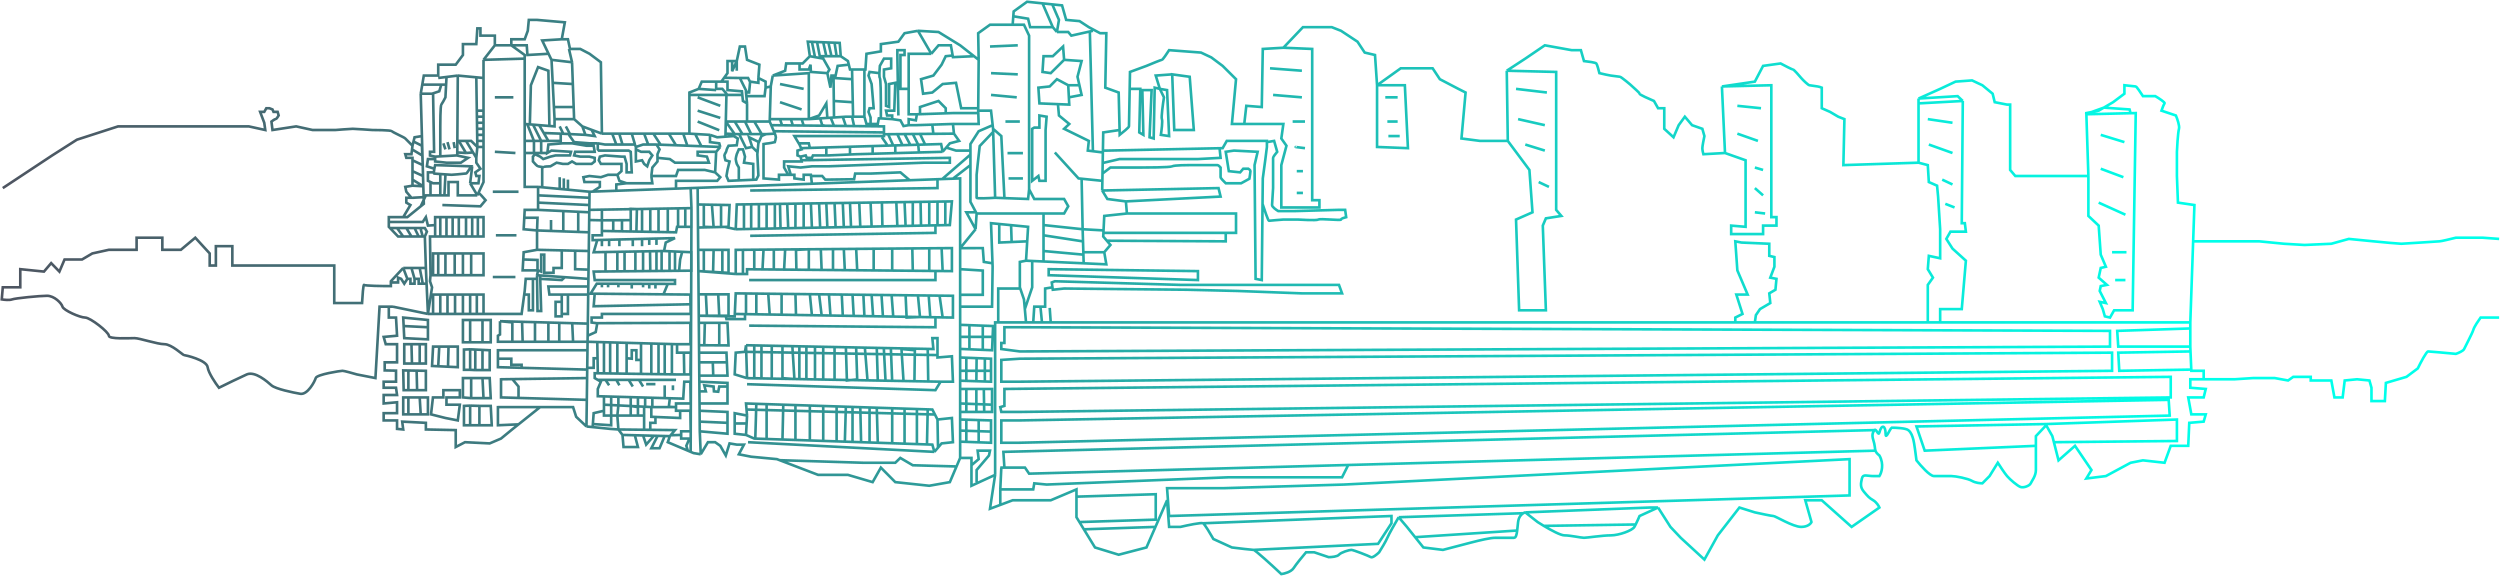 <svg width="2848" height="656" viewBox="0 0 2848 656" fill="none" xmlns="http://www.w3.org/2000/svg">
<path d="M459.353 305.256L445.281 320.419V321.797M459.353 305.256L464.044 317.662M459.353 305.256H468.735M485.153 305.256L483.98 269.416M485.153 305.256L485.955 323.175M485.153 305.256H478.117M483.98 269.416L486.326 263.903L483.98 259.767H472.253M483.98 269.416H481.57M479.289 106.761L480.643 155.006M479.289 106.761L481.049 96.423M479.289 106.761H492.189L500.398 104.004L502.744 96.423M563.725 51.624V40.596H547.307V32.326H543.789L542.616 50.245H527.371V62.651L519.162 73.679H499.226V86.085H482.808L481.049 96.423M563.725 51.624H582.488M563.725 51.624L550.825 68.165M582.488 51.624V44.731H597.734L601.252 35.083L602.424 22.677H611.806L643.469 25.433L639.951 44.731M582.488 51.624L597.734 62.651V66.787M582.488 51.624H600.079L600.837 62.651L624.706 61.273M639.951 44.731H646.988L649.333 55.759H661.06L671.615 61.273L684.514 70.922L685.687 152.249M639.951 44.731L617.67 46.11L628.224 68.165L651.678 70.922M685.687 152.249L673.96 147.897M685.687 152.249H697.414M785.368 152.249L808.822 153.628M785.368 152.249H778.332M785.368 152.249V108.14M795.922 101.247L785.368 105.383V108.14M795.922 101.247L799.44 92.977H815.858M795.922 101.247L815.858 102.626M821.722 92.977H815.858M821.722 92.977H828.758V102.626L845.176 104.004L845.616 108.14M821.722 92.977L824.899 88.62M839.313 69.543L842.831 53.002H848.694L851.04 68.165L865.112 73.679L863.94 88.841M839.313 69.543H834.036M839.313 69.543L834.036 81.186V69.543M839.313 69.543V80.571M863.94 88.841L872.149 92.977V99.869M863.94 88.841V94.355L854.558 92.977L854.522 93.356M872.149 99.869L878.012 98.49L878.081 98.129M872.149 99.869L870.976 109.518H851.04M880.358 86.085L894.43 80.571L895.603 72.3H910.848M880.358 86.085L878.081 98.129M880.358 86.085L921.403 83.328V135.708M922.575 64.03L914.366 72.3H910.848M922.575 64.03L920.23 47.488L924.921 47.666M922.575 64.03L928.439 65.09M957.757 64.03L956.584 48.867L950.721 48.645M957.757 64.03L965.966 69.543L966.971 73.679M957.757 64.03H953.066M1045.71 35.083L1030.47 37.839L1023.43 47.488L1003.49 50.245V58.516L987.075 61.273L985.902 79.192H984.729M1045.71 35.083L1069.16 36.461L1093.79 51.624L1109.62 64.03M1045.71 35.083L1060.96 61.273M1114.9 68.165L1114.34 37.839L1127.8 28.19H1153.6M1114.9 68.165L1109.62 64.03M1114.9 68.165L1114.39 123.302M1153.6 28.19H1166.5L1172.36 40.596V215.658M1153.6 28.19L1154.35 18.541M1417.46 141.222C1415.12 141.222 1409.02 141.222 1403.39 141.222L1408.08 90.22L1392.83 75.057L1379.93 65.408L1368.21 59.894L1331.85 57.137C1329.51 60.813 1324.58 68.165 1323.64 68.165C1322.71 68.165 1311.53 72.76 1306.05 75.057L1287.29 81.949C1287.19 87.314 1287.05 94.12 1286.92 101.247M1417.46 141.222L1419.81 120.545L1437.4 121.924L1438.57 55.759L1462.02 54.38M1417.46 141.222H1462.02L1459.68 157.763L1465.54 166.034L1459.68 188.089V236.334H1503.07V228.063H1494.86V55.759L1462.02 54.38M1462.02 54.38L1484.31 30.947H1517.14L1527.7 35.083L1546.46 47.488L1554.67 59.894L1566.4 62.651L1568.74 97.112M1568.74 97.112L1595.71 77.814H1632.07L1640.28 90.22L1661.39 101.247L1669.59 105.383L1664.9 157.763L1686.01 160.52H1717.68M1568.74 97.112H1600.4L1603.92 168.791L1568.74 167.412V97.112ZM1717.68 160.52L1716.5 80.571M1717.68 160.52L1742.3 193.603L1745.82 241.848L1727.06 250.118L1730.58 353.501H1761.07L1757.55 257.011L1761.07 248.74L1778.66 245.983L1772.79 239.091V81.949L1716.5 80.571M1716.5 80.571L1737.61 66.787L1759.89 51.624L1790.38 57.137H1800.94L1804.46 69.543C1808.76 70.003 1817.59 71.198 1818.53 72.3C1819.47 73.403 1821.27 80.111 1822.05 83.328C1825.96 84.247 1834.01 86.085 1834.95 86.085C1836.12 86.085 1844.33 87.463 1845.5 87.463C1846.67 87.463 1858.4 97.112 1859.57 98.49C1860.75 99.869 1867.78 105.383 1867.78 106.761C1867.78 107.864 1878.73 112.734 1884.2 115.032L1888.89 123.302H1895.93V146.736L1906.48 156.385L1912.35 142.6L1919.38 132.951L1927.59 142.6L1939.32 146.736L1941.66 155.006C1940.88 158.682 1939.32 166.585 1939.32 168.791C1939.32 170.996 1940.1 174.304 1940.49 175.683L1965.12 174.304M1965.12 174.304L1961.6 98.49M1965.12 174.304L1988.57 182.575V258.389L1972.15 257.011V266.66H2008.51V257.011H2023.75V247.362H2017.89V97.112L1961.6 98.49M1961.6 98.49L1999.13 92.977L2008.51 75.057L2028.45 72.3C2032.75 74.598 2041.58 79.192 2042.52 79.192C2043.69 79.192 2049.55 86.085 2051.9 88.841C2054.24 91.598 2060.11 97.112 2061.28 97.112C2062.45 97.112 2069.49 98.49 2070.66 98.49C2071.6 98.49 2074.18 99.409 2075.35 99.869V123.302L2084.74 127.438L2094.12 132.951L2101.15 135.708L2099.98 188.089L2185.59 185.332M2185.59 185.332L2196.14 188.089L2197.32 207.387L2206.7 211.522L2207.87 223.928L2210.22 261.146V294.228L2197.32 291.471L2196.14 306.634L2202.01 316.283L2196.14 324.554V367.285M2185.59 185.332V117.789M2185.59 112.275L2210.22 101.247L2227.81 92.977L2246.57 91.598L2258.3 97.112L2270.02 106.761L2272.37 116.41L2286.44 119.167H2289.96V193.603L2295.82 200.495H2379.09M2185.59 112.275L2230.15 109.518L2236.02 115.032M2185.59 112.275V117.789M2379.09 200.495L2376.74 128.816L2390.81 126.059L2396.68 122.613M2379.09 200.495V245.983L2390.81 257.011L2393.16 290.093L2399.02 303.877L2393.16 305.256L2390.81 316.283L2400.2 324.554L2393.16 325.932L2391.99 331.446L2399.02 345.23L2391.99 343.852L2395.5 352.123L2397.85 360.393L2403.71 361.772L2408.4 353.501H2429.51L2433.03 128.816L2427.17 128.957M2495.19 367.285L2498.43 274.93M2495.19 367.285V374.178M2495.19 367.285H2210.22M2495.19 394.854H2413.1L2411.92 376.934L2495.19 374.178M2495.19 394.854V374.178M2495.19 394.854L2495.42 400.368M2510.43 432.072V422.423H2496.36L2496.3 421.044M2510.43 432.072H2495.19V441.721L2512.78 443.099L2510.43 452.748H2492.84L2496.36 472.047H2512.78L2510.43 480.317L2494.01 481.696L2492.84 507.886H2472.9L2465.87 527.184L2441.24 524.427L2427.17 527.184L2399.02 542.347L2376.74 545.104L2382.6 535.455L2363.84 507.886L2345.08 524.427L2339.8 503.751M2510.43 432.072H2545.61L2566.72 430.693H2591.35L2606.59 433.45L2612.46 429.315H2632.39V433.45H2655.85L2659.37 452.748H2668.75L2671.09 433.45L2685.17 432.072L2699.24 433.45L2701.58 441.721V456.884H2716.83L2718 436.207L2741.46 429.315L2754.36 419.666C2757.48 413.233 2764.21 400.368 2766.08 400.368C2767.96 400.368 2787.97 402.206 2797.75 403.125C2800.48 402.206 2806.19 399.816 2807.13 397.611C2808.3 394.854 2816.51 379.691 2817.68 375.556C2818.62 372.248 2823.55 364.988 2825.89 361.772H2847M1888.89 578.186L1902.96 600.241L1914.69 612.647L1941.66 637.459L1956.91 609.89L1981.54 578.186L1999.13 583.7C2005.38 585.078 2018.36 587.835 2020.24 587.835C2022.58 587.835 2042.52 600.241 2051.9 600.241C2059.4 600.241 2062.84 596.565 2063.63 594.727L2056.59 569.915H2075.35L2109.36 600.241L2141.03 578.186C2140.24 576.348 2137.74 572.121 2133.99 569.915C2129.3 567.159 2128.13 565.78 2123.43 560.266C2118.74 554.753 2119.92 550.617 2121.09 545.104C2122.26 539.59 2126.95 542.347 2133.99 542.347C2139.62 542.347 2141.03 542.347 2141.03 542.347C2143.37 538.671 2146.65 528.838 2141.03 518.913C2138.21 516.708 2137.09 515.164 2136.52 513.4M1888.89 578.186L1867.78 587.835C1866.89 589.942 1865.03 594.144 1863.37 597.484M1888.89 578.186H1879.51L1737.61 583.7M1737.61 583.7L1751.68 594.727C1753.58 595.955 1756.03 597.482 1758.72 599.089M1737.61 583.7C1736.98 583.824 1736.15 584.124 1735.27 584.65M1593.37 589.214L1602.75 600.241L1612.13 611.958M1593.37 589.214C1589.85 595.187 1582.34 608.236 1580.47 612.647C1578.59 617.058 1573.43 625.512 1571.09 629.188C1568.74 631.486 1563.58 635.805 1561.7 634.702C1559.36 633.323 1541.77 626.431 1539.42 626.431C1537.08 626.431 1527.7 629.188 1525.35 631.945C1523.47 634.151 1516.75 634.702 1513.62 634.702L1497.21 629.188H1487.82C1484.31 633.323 1476.57 642.697 1473.75 647.108C1470.94 651.519 1463.2 653.541 1459.68 654C1449.91 644.81 1429.89 626.431 1428.02 626.431M1593.37 589.214L1735.27 584.65M1428.02 626.431C1426.14 626.431 1410.82 624.593 1403.39 623.674L1382.28 614.025C1379.15 608.512 1372.43 597.208 1370.55 596.106M1428.02 626.431L1569.91 619.539L1585.16 596.106V587.835L1370.55 596.106M1370.55 596.106C1368.68 595.003 1352.57 598.403 1344.75 600.241H1331.85L1329.51 569.915L1316.28 600.241M1133.66 540.968L1127.8 579.564L1139.53 575.179M1133.66 540.968L1106.69 553.374V530.027M1133.66 540.968V367.285H1137.18M1093.79 521.67H1106.69V530.027M1093.79 521.67L1089.66 531.39M1093.79 521.67V503.121M704.451 489.256L695.069 488.588L675.133 486.55M704.451 489.256L709.141 495.48M704.451 489.256L733.768 489.579M704.451 489.256L703.278 473.425M615.324 463.776H652.851L656.369 474.803L668.096 485.831M615.324 463.776L590.697 483.419M615.324 463.776H567.243M582.488 489.966L583.379 489.256M447.626 349.366H442.935V361.772H451.144L452.317 382.448L437.072 383.827L439.417 392.097H452.317V412.774H438.244V421.982L451.144 422.242V434.829H437.072V441.721H451.144L452.317 449.992H437.072V459.641L452.317 458.262V470.668H437.072V478.939H452.317V488.588L459.353 489.256L458.181 480.317L485.153 481.696V489.256L519.162 489.966V509.264L529.716 503.751L557.861 505.129L570.761 499.615L583.379 489.256M447.626 349.366H432.381L427.69 430.693L406.581 426.558C401.89 425.18 392.04 422.423 390.163 422.423C387.818 422.423 360.845 426.558 359.673 430.693C358.5 434.829 350.291 449.992 342.082 448.613C333.873 447.235 313.937 443.099 309.246 438.964C304.555 434.829 290.482 422.423 281.101 426.558C273.595 429.866 256.865 438.045 249.437 441.721C245.528 436.667 237.476 424.904 236.538 418.288C235.365 410.017 210.738 404.503 209.565 404.503C208.392 404.503 195.493 392.097 187.284 392.097C179.075 392.097 159.138 385.205 153.275 385.205C147.411 385.205 123.957 386.584 123.957 382.448C123.957 378.313 102.848 361.772 96.985 361.772C91.121 361.772 72.358 353.501 71.185 349.366C70.012 345.23 61.803 336.96 53.594 336.96C45.385 336.96 17.24 339.717 13.722 341.095C10.907 342.198 4.735 341.555 2 341.095L3.167 327.311H23.104V306.634L50.076 309.391L58.285 299.742L67.667 309.391L73.53 295.607H93.466L105.194 288.715L123.957 284.579H155.62V270.795H184.938V284.579H206.047L222.465 270.795L238.883 288.715V302.499H245.919V280.444H264.683V302.499H302.21H380.781V345.23H412.445C412.836 337.879 413.852 323.451 414.79 324.554C415.728 325.657 435.508 325.932 445.281 325.932V321.797M447.626 349.366L487.498 357.636M671.615 218.414L612.979 212.901M671.615 218.414L671.524 225.307M671.615 218.414L675.133 218.288M668.096 485.831L668.495 455.505M668.096 485.831L675.133 486.55M612.979 212.901H597.734V174.304M612.979 212.901V222.55M499.226 88.841L521.507 86.085M521.507 86.085L550.825 88.841M521.507 86.085L521.01 160.52M550.825 88.841V68.165M550.825 88.841V126.059M550.825 68.165L597.734 66.787M543.789 222.55H521.507V207.387H510.953V222.55H506.262M543.789 222.55L545.068 219.793M543.789 222.55L535.58 208.765M479.289 235.042L464.044 247.362H459.353M479.289 235.042L482.808 232.199L482.594 224.581M479.289 235.042L485.153 222.55H490.43M487.498 357.636H493.362M487.498 357.636L492.189 327.311L489.844 320.419L490.43 313.526L489.844 269.416H496.88M487.498 357.636L485.955 323.175M611.806 317.662V313.526M611.806 317.662H607.115M611.806 317.662L612.33 354.289H616.497L615.437 317.662M612.979 308.013L611.806 313.526M612.979 308.013H612.33M612.979 308.013L616.497 309.391V290.093H620.015V310.77H630.57V305.256H639.951V285.238M611.806 284.579L596.561 287.336L596.092 295.607M611.806 284.579V262.524M611.806 284.579L639.951 285.238M611.806 262.524L596.561 261.146L597.255 248.091M611.806 262.524L612.33 248.091H597.255M611.806 262.524L627.733 263.095M612.979 239.091H597.734L597.255 248.091M612.979 239.091L641.691 240.448M612.979 239.091V230.82M663.406 143.979L654.024 135.708M663.406 143.979L672.787 147.461L673.96 147.897M663.406 143.979L666.924 153.628M654.024 135.708H631.742M654.024 135.708L653.525 121.924M631.742 135.708V143.979L625.879 143.504M631.742 135.708L631.039 121.924M597.734 141.222V66.787M597.734 141.222V160.52M597.734 141.222L600.665 141.46M550.825 357.636H594.215L597.178 335.581M550.825 357.636V335.581H543.202M550.825 357.636H543.202M493.362 357.636V335.581H501.571M493.362 357.636H501.571M493.362 452.748H505.089V444.478H523.853V452.748H508.607V461.019H523.853L521.507 478.939L507.435 476.182L491.017 472.047L493.362 451.37M583.379 489.256L590.697 483.419M567.243 462.397V463.776M590.697 483.419L567.243 484.452V463.776M570.761 430.693V432.072M668.495 455.505L668.822 430.693M668.495 455.505L590.697 453.311M570.761 432.072V452.748L590.697 453.311M570.761 432.072L668.822 430.693M668.822 430.693L668.949 421.044M668.949 421.044L594.215 419.019M668.949 421.044L668.975 419.019M669.239 398.989H567.243V408.638M669.239 398.989L669.366 389.34M669.239 398.989L668.975 419.019M669.366 389.34H652.851M669.366 389.34L669.457 382.448M669.366 389.34L680.41 389.643M569.588 365.907V381.07L567.243 382.448V389.34H583.661M569.588 365.907L583.661 367.285V389.34M569.588 365.907L594.746 366.6M669.638 368.664L670.073 335.581M669.638 368.664L651.863 368.174M669.638 368.664L669.457 382.448M671.306 241.848L641.691 240.448M671.306 241.848L671.343 239.091M671.306 241.848L671.191 250.657M671.006 264.644L670.726 285.958M671.006 264.644L658.715 264.204M671.006 264.644L671.191 250.657M670.726 285.958L639.951 285.238M670.726 285.958L670.447 307.173M611.806 313.526L615.324 313.776M669.638 317.662L651.863 316.364L643.469 315.77M545.068 219.793L550.825 207.387V167.412M545.068 219.793C545.921 219.793 550.825 225.307 553.17 228.063L547.307 235.042L503.916 233.577M495.707 178.44L520.334 177.061L520.899 177.182M495.707 178.44L489.844 177.182V172.926H494.535L493.362 106.761M495.707 178.44V181.197M501.571 199.116V208.765M501.571 222.55H506.262M501.571 222.55V208.765M501.571 222.55H490.43M507.435 199.116L506.262 222.55M508.607 88.841L508.204 96.423M501.571 178.44C501.571 167.412 501.571 145.082 501.571 143.979C501.571 142.6 501.571 120.545 502.744 119.167C503.682 118.064 506.262 113.194 507.435 110.896L508.204 96.423M520.899 177.182L533.234 179.818L525.025 185.332C519.944 185.332 509.546 185.332 508.607 185.332C507.669 185.332 499.617 184.413 495.707 183.953V181.197M520.899 177.182L520.923 173.644M542.616 88.841L543.172 126.059M543.789 167.412L536.752 160.52H530.889M543.789 167.412L543.686 160.52M543.789 167.412H550.825M543.789 167.412L542.616 179.818M521.01 160.52H522.68M521.01 160.52L520.923 173.644M537.925 189.467L535.58 208.765M535.58 208.765H545.068L546.134 200.495H542.616L541.443 196.359L547.307 192.224L542.616 185.332V179.818M561.379 218.414H590.697M564.898 268.038H588.352M561.379 315.594H587.179M651.678 70.922L648.16 55.759M651.678 70.922L652.577 95.734M628.224 66.787L629.631 94.355M629.631 94.355L652.577 95.734M629.631 94.355L631.039 121.924M652.577 95.734L653.525 121.924M631.039 121.924H653.525M603.597 141.697L604.77 97.112L612.979 76.436L624.706 80.571L625.879 143.504M603.597 141.697L604.77 141.792L614.152 142.553M603.597 141.697L600.665 141.46M625.879 143.504L614.152 142.553M614.152 142.553L619.429 151.536M597.734 174.304V160.52M597.734 174.304H608.288M3.167 214.279L59.458 177.061L87.603 159.142L134.511 143.979C154.057 143.979 193.851 143.979 196.665 143.979C199.48 143.979 255.692 143.979 283.446 143.979L302.21 148.114L301.037 139.844L296.346 127.438H301.037L303.382 123.302H306.9L310.419 124.681L311.591 127.438H316.282L317.455 131.573C316.673 132.951 314.875 135.708 313.937 135.708C312.999 135.708 310.419 137.546 309.246 138.465L310.419 148.114L337.391 143.979L356.154 148.114C364.363 148.114 381.016 148.114 381.954 148.114C383.127 148.114 398.372 146.736 401.89 146.736C405.408 146.736 422.999 148.114 424.172 148.114C425.345 148.114 445.281 148.114 446.453 149.493C447.626 150.871 460.526 156.385 461.699 157.763C462.637 158.866 467.562 163.736 469.908 166.034M469.908 166.034L471.08 161.209M469.908 166.034L469.405 170.169M480.643 155.006L472.253 156.385L471.08 161.209M480.643 155.006L481.57 188.089M2498.43 274.93L2499.88 233.577L2481.11 230.82C2480.72 221.631 2479.94 202.7 2479.94 200.495C2479.94 197.738 2479.94 175.683 2479.94 172.926C2479.94 170.169 2481.11 150.871 2482.29 146.736C2483.22 143.427 2480.33 135.249 2478.77 131.573L2462.35 126.059C2463.13 123.762 2464.93 118.891 2465.87 117.789C2466.81 116.686 2459.22 111.815 2455.31 109.518H2441.24C2438.9 105.842 2433.97 98.49 2433.03 98.49C2432.09 98.49 2424.04 97.572 2420.13 97.112V106.761L2407.23 116.41L2396.68 122.613M2498.43 274.93H2540.92H2573.76L2601.9 277.687L2625.36 279.066L2655.85 277.687L2675.78 272.173L2703.93 274.93C2713.31 275.849 2732.78 277.687 2735.59 277.687C2739.11 277.687 2776.64 274.93 2778.98 274.93C2780.86 274.93 2792.27 272.173 2797.75 270.795H2828.24L2847 272.173M563.725 172.926L587.179 174.304M563.725 110.896H584.834M501.571 247.362H495.707V257.011M501.571 247.362V269.416M501.571 247.362H508.607M501.571 269.416H515.644M501.571 269.416H496.88M508.607 247.362V268.038M508.607 247.362H515.644M515.644 247.362V269.416M515.644 247.362H522.68M515.644 269.416H522.68M522.68 269.416V247.362M522.68 269.416H530.889M522.68 247.362H530.889M530.889 247.362V269.416M530.889 247.362H537.925M530.889 269.416H537.925M537.925 269.416V247.362M537.925 269.416H544.375M537.925 247.362H544.375M544.375 247.362H550.825V269.416H544.375M544.375 247.362V269.416M499.226 288.715H493.362V313.526H499.226M499.226 288.715V313.526M499.226 288.715H507.435M499.226 313.526H507.435M507.435 313.526V288.715M507.435 313.526H517.989M507.435 288.715H517.989M517.989 288.715V313.526M517.989 288.715H527.371M517.989 313.526H527.371M527.371 313.526V288.715M527.371 313.526H536.752M527.371 288.715H536.752M536.752 288.715H550.825V313.526H536.752M536.752 288.715V313.526M501.571 335.581V357.636M501.571 335.581H509.78M501.571 357.636H509.78M509.78 357.636V335.581M509.78 357.636H518.395M509.78 335.581H518.395M518.395 335.581V357.636M518.395 335.581H527.371M518.395 357.636H527.371M527.371 357.636V335.581M527.371 357.636H535.58M527.371 335.581H535.58M535.58 335.581V356.258V357.636M535.58 335.581H543.202M535.58 357.636H543.202M543.202 357.636V335.581M535.58 397.942L528.543 398.218V421.32H535.58M535.58 397.942V421.32M535.58 397.942L541.443 398.218M535.58 421.32L541.443 421.596M541.443 421.596V398.218M541.443 421.596H549.652M541.443 398.218L549.652 398.603M549.652 398.603L557.861 398.989V421.596H549.652M549.652 398.603V421.596M500.398 394.854H493.362L492.189 416.909L499.226 417.24M500.398 394.854L499.226 417.24M500.398 394.854H510.953M499.226 417.24L510.366 417.764M510.366 417.764L521.507 418.288V394.854H510.953M510.366 417.764L510.953 394.854M536.752 430.693H527.371V452.748L536.752 453.565M536.752 430.693V453.565M536.752 430.693H549.652M536.752 453.565H559.034L557.861 430.693H549.652M550.825 454.127L549.652 430.693M535.58 462.091L528.543 462.397V484.452H535.58M535.58 462.091V484.452M535.58 462.091L546.134 462.397M535.58 484.452H546.134M546.134 484.452H560.207L559.034 462.397H546.134M546.134 484.452V462.397M535.58 364.529H530.889H527.371V389.953H535.58M535.58 364.529V389.953M535.58 364.529H549.652M535.58 389.953H549.652M549.652 389.953H559.034V364.529H549.652M549.652 389.953V365.907V364.529M459.836 371.421L460.526 385.205L487.498 386.584V372.799M459.836 371.421L459.353 361.772L487.498 364.529V372.799M459.836 371.421L487.498 372.799M478.117 392.097H485.153V414.152H478.117M478.117 392.097V414.152M478.117 392.097H468.735M478.117 414.152H469.321M465.217 422.082L459.353 421.982L459.836 444.478H465.217M465.217 422.082V444.478M465.217 422.082L474.599 422.242M465.217 444.478H475.185M475.185 444.478H485.153V422.423L474.599 422.242M475.185 444.478L474.599 422.242M465.217 452.748H459.353V472.047H465.217M465.217 452.748V472.047M465.217 452.748H478.117M465.217 472.047H479.289M479.289 472.047H487.498V452.748H478.117M479.289 472.047L478.117 452.748M469.321 414.152H460.526V392.097H468.735M469.321 414.152L468.735 392.097M481.049 96.423H502.744M508.204 96.423H502.744M495.707 181.197H487.498L486.326 189.467L494.808 192.224M494.808 192.224C495.095 190.727 495.434 189.212 495.707 188.089L536.752 189.467C535.189 192.224 531.827 197.738 530.889 197.738C529.951 197.738 529.716 197.738 529.716 197.738C525.416 198.197 516.347 199.116 514.471 199.116C512.125 199.116 495.707 197.738 494.535 197.738C494.264 197.738 494.182 197.201 494.222 196.359M494.808 192.224C494.511 193.775 494.271 195.306 494.222 196.359M494.222 196.359H487.498V206.008L490.43 207.387M501.571 208.765H493.362L490.43 207.387M490.43 207.387V222.55M522.68 160.52L530.889 174.304M522.68 160.52H530.889M530.889 174.304L520.923 173.644M530.889 174.304L538.864 173.644M530.889 160.52L538.864 173.644M542.616 179.818L538.864 173.644M543.172 126.059H550.825M543.172 126.059L543.274 132.951M550.825 126.059V132.951M543.274 132.951H550.825M543.274 132.951L543.377 139.844M550.825 132.951V139.844M543.377 139.844H550.825M543.377 139.844L543.48 146.736M550.825 139.844V146.736M543.48 146.736H550.825M543.48 146.736L543.583 153.628M550.825 146.736V153.628M543.583 153.628H550.825M543.583 153.628L543.686 160.52M550.825 153.628V160.52M543.686 160.52H550.825M550.825 160.52V167.412M509.78 161.899L512.125 170.169M516.816 161.899L517.989 168.791M505.089 163.277L507.435 170.169M469.908 211.522L461.699 212.901L462.871 218.414L468.735 225.307H462.871V230.82L467.562 233.577L459.353 247.362M469.908 211.522V204.63M469.908 211.522L482.247 212.222M459.353 247.362H442.935V252.875M471.08 161.209L480.643 166.034L481.112 177.182M481.57 188.089L469.908 182.575M481.57 188.089L481.112 177.182M481.57 188.089L481.918 200.495M469.908 182.575V179.818H462.871L461.699 175.683H468.735L469.405 170.169M469.908 182.575V194.981M469.405 170.169L481.112 177.182M469.908 194.981V204.63M469.908 194.981L481.918 200.495M469.908 204.63L482.247 212.222M481.918 200.495L482.247 212.222M482.247 212.222L482.594 224.581M469.908 225.307L482.594 224.581M442.935 252.875V258.389L453.49 269.416H459.353M442.935 252.875H481.57L485.153 247.362L487.498 257.011L494.808 256.494L495.707 257.011M495.707 257.011V269.416H496.88M445.281 259.767H452.317M452.317 259.767L459.353 269.416M452.317 259.767H462.871M459.353 269.416H468.735M462.871 259.767L468.735 269.416M462.871 259.767H472.253M468.735 269.416H476.944M472.253 259.767L476.944 269.416M476.944 269.416H481.57M479.289 261.146L481.57 269.416M445.281 321.797H453.49V316.283L457.008 317.662L460.526 323.175L464.044 317.662M464.044 317.662H467.562V323.175H472.253V317.662M472.253 317.662H476.944V323.175H481.635M472.253 317.662L468.735 305.256M485.955 323.175H481.635M468.735 305.256H478.117M478.117 305.256L481.635 323.175M595.388 349.366L596.872 337.863L597.178 335.581M627.733 263.095V250.657M627.733 263.095L641.691 263.594M641.691 263.594V240.448M641.691 263.594L658.715 264.204M658.715 264.204V241.848M596.092 295.607L595.388 308.013H612.33M596.092 295.607L612.33 296.143V308.013M655.197 285.958V306.634L670.447 307.173M670.447 307.173L670.194 326.394M612.979 222.55L671.524 225.307M612.979 222.55V230.82M671.524 225.307L671.415 233.577M612.979 230.82L671.415 233.577M671.415 233.577L671.343 239.091M597.178 335.581L597.734 331.446L598.906 317.662H607.115M597.178 335.581H602.424V353.501H607.115V317.662M615.324 313.776L615.437 317.662M615.324 313.776L643.469 315.77M615.437 317.662L639.951 319.04L643.469 315.77M670.194 326.394H624.706L625.879 335.581H639.951M670.194 326.394L670.073 335.581M670.073 335.581H646.988M639.951 335.581H646.988M639.951 335.581V343.852M639.951 357.636H646.988V335.581M639.951 357.636V343.852M639.951 357.636V360.393H632.915V343.852H639.951M583.661 389.34H595.388M595.388 389.34L594.746 366.6M595.388 389.34H609.461M594.746 366.6L609.461 367.006M609.461 367.006V389.34M609.461 367.006L624.706 367.426M609.461 389.34H624.706M624.706 389.34V367.426M624.706 389.34H637.101M624.706 367.426L637.101 367.767M637.101 367.767V389.34M637.101 367.767L651.863 368.174M637.101 389.34H652.851M652.851 389.34L651.863 368.174M567.243 408.638V418.288L594.215 419.019M567.243 408.638H582.488V415.531H594.215V419.019M583.661 431.891L590.697 440.342V453.311M597.734 160.52H608.288M624.706 160.52H616.497M624.706 160.52L619.429 151.536M624.706 160.52H638.779V152.249M607.115 141.792L616.497 160.52M616.497 160.52H608.288M616.497 160.52V174.304M600.665 141.46L608.288 160.52M608.288 160.52V174.304M619.429 151.536L638.779 152.249M638.779 152.249L641.691 152.392M666.924 153.628L677.478 155.006L673.96 147.897M666.924 153.628L649.333 152.766M637.606 143.979L641.691 152.392M641.691 152.392L649.333 152.766M644.642 143.979L649.333 152.766M648.16 153.628L654.024 161.899L671.615 163.277H680.996M680.996 163.277L689.205 164.655H702.105M680.996 163.277V170.169L682.169 171.548H716.178L718.523 172.926L719.696 196.359H713.832V186.71L711.487 178.44H707.969L689.205 177.061L683.342 178.44L682.169 182.575L684.514 186.71H689.205H695.069H707.969V194.981L703.278 199.116M724.387 167.412L723.214 164.655H709.141M724.387 167.412V170.169M724.387 167.412L732.596 164.655H738.459M724.387 170.169V181.197V183.953L731.423 182.575L733.768 186.71L737.287 189.467L739.632 182.575L743.15 177.061L739.632 172.926H730.25L724.387 170.169ZM747.841 164.655H741.977H738.459M747.841 164.655L751.359 170.169C750.577 172.007 749.014 175.683 749.014 175.683V179.818M747.841 164.655L752.532 164.833M741.977 200.495L743.15 190.846L749.014 183.953V179.818M741.977 200.495L743.15 208.765H713.832M741.977 200.495H770.123L772.468 193.603H787.713H802.959L814.686 196.359M713.832 208.765L705.623 206.008L703.278 199.116M713.832 208.765L702.105 210.144V217.319M703.278 199.116H692.723L684.514 201.873L671.415 200.495L664.578 201.873L665.751 207.387H683.342V212.901L675.133 218.288M697.414 152.249L702.105 164.655M697.414 152.249H719.696M702.105 164.655H709.141M705.623 152.766L709.141 164.655M637.606 201.873V214.279M642.297 203.252V214.279M646.988 204.63V215.658M617.67 190.846V212.901M622.361 174.304H616.497M616.497 174.304H608.288M675.133 218.288L702.105 217.319M702.105 217.319L770.123 214.876M719.696 152.249L723.214 164.101M719.696 152.249H733.768M733.768 152.249L738.459 164.655M733.768 152.249H744.323M820.549 167.412L819.377 163.277L808.822 161.899V153.628M820.549 167.412L783.022 165.989M820.549 167.412L815.858 172.926M808.822 153.628L817.031 156.385L826.413 155.696M744.323 152.249L752.532 164.833M744.323 152.249H761.914M752.532 164.833L770.123 165.5M761.914 152.249L770.123 165.5M761.914 152.249H778.332M770.123 165.5L783.022 165.989M778.332 152.249L783.022 165.989M792.404 153.628L799.44 167.412M814.686 196.359L815.858 172.926M814.686 196.359L820.549 201.873L817.031 206.008H770.123V214.876M815.858 172.926H801.786H794.75V177.061L805.304 178.44L807.649 185.332H790.059H768.95L763.086 181.197L749.014 179.818M873.321 152.766C872.383 152.766 869.022 154.26 867.458 155.006L864.526 161.899M873.321 152.766C874.26 152.766 879.967 152.422 882.703 152.249M873.321 152.766H842.046M882.703 152.249C883.094 153.168 883.876 155.282 883.876 156.385C883.876 157.488 883.094 160.52 882.703 161.899C880.749 162.358 876.605 163.277 875.667 163.277C874.729 163.277 871.367 163.826 869.803 164.101V203.252L887.394 204.63V199.116H897.948M882.703 152.249L881.53 149.493M924.921 209.317L786.809 214.277M924.921 209.317L923.907 200.495M924.921 209.317L1036.33 205.315M770.123 214.876L786.809 214.277M841.658 205.498L829.931 206.008L827.586 200.495L828.758 193.603L831.104 183.953L826.413 182.575C826.022 181.197 825.24 178.164 825.24 177.061C825.24 175.683 827.586 172.926 827.586 171.548C827.586 170.445 829.149 167.412 829.931 166.034L839.313 165.5L840.485 157.763L835.795 155.006L826.413 155.696M841.658 205.498V190.846L839.313 186.71C838.922 185.332 838.14 182.299 838.14 181.197C838.14 180.094 838.922 177.061 839.313 175.683L841.658 170.169H846.349L848.694 178.44L847.522 185.332L858.076 186.71V204.783M841.658 205.498L858.076 204.783M858.076 204.783L861.594 204.63L863.94 199.954L862.767 175.683L862.983 173.401M815.858 92.977V101.247H822.895L827.586 106.761L827.553 108.14M826.413 155.696L826.495 152.249M794.75 110.896L820.549 120.545M794.75 126.059L820.549 134.33M794.75 138.465L819.377 148.346M785.368 108.14H827.553M827.553 108.14L826.826 138.465M827.553 108.14H845.616M834.036 69.543H828.758V83.328L824.899 88.62M851.04 117.789L849.867 105.383H851.04M851.04 117.789L846.349 115.032L845.616 108.14M851.04 117.789V138.465M842.831 88.841L851.04 105.383M842.831 88.841H852.213L854.522 93.356M842.831 88.841L824.899 88.62M851.04 105.383H853.385L854.522 93.356M878.081 98.129L876.924 135.708M876.84 138.465H859.249M876.84 138.465L876.924 135.708M876.84 138.465L878.599 142.6M826.826 138.465H836.967M826.826 138.465L836.967 152.766M826.826 138.465L826.495 152.249M836.967 138.465L846.349 153.628M836.967 138.465H848.694M848.694 138.465L855.731 152.766M848.694 138.465H851.04M859.249 138.465L867.458 152.249M859.249 138.465H851.04M836.967 152.766L826.495 152.249M836.967 152.766H842.046M842.046 152.766L849.867 168.791L856.903 167.412M856.903 167.412L853.385 156.385L864.526 161.899M856.903 167.412L862.983 173.401M864.526 161.899L863.94 163.277L862.983 173.401M876.924 135.708H888.567M921.403 135.708L933.13 131.573L941.339 117.789L942.512 134.33M921.403 135.708H913.194M921.403 135.708L934.303 134.866M910.848 72.3V79.192H921.403L923.357 73.679L923.748 81.949L942.512 83.328M942.512 83.328L944.857 79.192L937.821 66.787L934.303 66.15M942.512 83.328L946.03 99.869L947.202 86.085H949.548M924.921 47.666L928.439 65.09M924.921 47.666L930.784 47.889M928.439 65.09L934.303 66.15M930.784 47.889L937.821 48.155M930.784 47.889L933.894 64.03M934.303 66.15L933.894 64.03M937.821 48.155L941.339 64.03M937.821 48.155L943.684 48.378M941.339 64.03H933.894M941.339 64.03H947.202M943.684 48.378L950.721 48.645M943.684 48.378L947.202 64.03M950.721 48.645L953.066 64.03M953.066 64.03H947.202M966.971 73.679L968.311 79.192H970.657M966.971 73.679L954.239 75.057L951.893 86.085H949.548M888.567 95.734L915.539 101.247M888.567 116.41L913.194 124.681M942.512 134.33L934.303 134.866M942.512 134.33L946.307 134.082M984.729 132.951V79.192M984.729 132.951H971.829M984.729 132.951L987.075 141.222H991.766M984.729 79.192H970.657M949.548 86.085L949.58 88.841M950.103 133.834L949.884 115.032M950.103 133.834L946.307 134.082M950.103 133.834L960.102 133.181M970.657 116.41L949.884 115.032M949.884 115.032L949.58 88.841M970.657 79.192L970.897 90.22M971.829 132.951L970.897 90.22M971.829 132.951H970.657M949.58 88.841L970.897 90.22M881.53 149.493L1007.01 150.871M881.53 149.493L878.599 142.6M1007.01 150.871V143.979L973.002 143.614M1007.01 150.871V152.939M878.599 142.6L890.912 142.733M888.567 135.708L890.912 142.733M888.567 135.708H900.88M890.912 142.733L903.226 142.865M913.194 135.708L915.539 142.997M913.194 135.708H900.88M915.539 142.997L903.226 142.865M915.539 142.997L940.166 143.261M900.88 135.708L903.226 142.865M934.303 134.866L936.648 142.6L940.166 143.261M940.166 143.261L950.103 143.368M946.307 134.082L950.103 143.368M950.103 143.368L963.62 143.513M912.021 178.44L908.503 177.061V171.548L913.194 170.169L912.588 168.791M912.021 178.44L912.901 182.575M912.021 178.44L917.885 177.061L919.057 179.818H924.921L926.094 177.061H941.339M897.948 199.116L893.258 190.846V183.953H913.194L912.901 182.575M897.948 199.116H900.88M900.88 199.116H904.985V203.252L915.539 204.63V199.116H923.748L923.907 200.495M900.88 199.116L897.948 189.467L912.021 190.846L924.921 189.467H943.684L1052.75 185.332H1082.06V179.818L912.901 182.575M1073.86 172.926L1072.13 164.101L1053.92 164.636M1073.86 172.926L1046.88 173.681M1073.86 172.926L1077.96 168.101M912.588 168.791L910.848 164.833L909.92 163.277M912.588 168.791L922.575 168.497M941.339 168.791V177.061M941.339 177.061H943.684L968.311 175.989M968.311 167.153V175.989M968.311 167.153L994.111 166.394M968.311 167.153L922.575 168.497M968.311 175.989L975.348 175.683L994.111 175.158M994.111 166.394V175.158M994.111 166.394L1017.57 165.705M994.111 175.158L1019.91 174.436M1019.91 165.636V174.436M1019.91 165.636L1017.57 165.705M1019.91 165.636L1028.12 165.395M1019.91 174.436L1046.88 173.681M1046.02 164.868L1046.88 173.681M1046.02 164.868L1037.07 165.132M1046.02 164.868L1039.85 152.655M1046.02 164.868L1053.92 164.636M909.92 163.277L904.985 155.006H1007.01V152.939M909.92 163.277H921.403L922.575 168.497M1007.01 152.939L1011.7 152.898M1086.76 152.249L1092.62 160.52L1082.06 163.277L1077.96 168.101M1086.76 152.249L1085.58 141.222L1043.37 142.6H1035.16M1086.76 152.249L1063.3 152.452M1004.67 156.385L1010.53 164.868M1011.7 152.898L1017.57 165.705M1011.7 152.898L1030.47 152.736M1022.26 152.939L1028.12 165.395M1028.12 165.395L1037.07 165.132M1030.47 152.736L1037.07 165.132M1030.47 152.736L1039.85 152.655M1039.85 152.655L1048.06 152.584M1048.06 152.584L1053.92 164.636M1048.06 152.584L1063.3 152.452M960.102 133.181L963.62 132.951H970.657M960.102 133.181L963.62 143.513M963.62 143.513L973.002 143.614M970.657 132.951L973.002 143.614M1003.49 134.866H1001.15L999.975 141.222H991.766M1003.49 134.866L1016.39 135.708M1003.49 134.866V117.789C1003.49 108.599 1003.26 89.944 1002.32 88.841C1001.86 88.306 1001.76 86.016 1001.82 83.328M1016.39 135.708V131.573H1010.53L1009.36 126.059H1018.74L1019.91 94.355L1012.87 95.734V121.924L1009.36 120.545V95.734L1007.01 87.463V79.192L1015.22 77.814V66.787H1007.01L1002.32 75.057C1002.12 77.184 1001.88 80.48 1001.82 83.328M1016.39 135.708L1025.77 137.087L1029.29 143.614L1035.16 142.6M1001.82 83.328L990.593 81.949L989.42 86.085L992.938 95.734L995.284 123.302H990.593L989.42 127.438L991.766 133.834V141.222M1044.54 130.195H1035.16V101.247M1044.54 130.195L1043.37 137.087L1035.16 135.708V142.6M1044.54 130.195L1048.06 130.076M1062.13 142.6L1063.3 152.452M1023.43 131.573L1022.26 62.651V57.137H1030.47V62.651H1025.77V101.247H1035.16M1035.16 101.247V61.273H1060.96M671.343 239.091L685.687 238.846M787.713 237.103V258.389H780.677M787.713 237.103L780.677 237.223M787.713 237.103L786.809 214.277M787.713 237.103L786.801 514.778M685.687 263.095V268.038H675.133V273.562L680.41 273.433M685.687 263.095V250.97M685.687 263.095L698.587 263.331M756.504 285.958L758.395 276.309L768.95 271.258L747.841 271.776M756.504 285.958L762.727 286.233M756.504 285.958L753.705 286.006M783.544 513.4L760.741 503.751L763.086 496.858M783.544 513.4L781.85 507.886L785.368 499.615H775.986V495.48M783.544 513.4L786.801 514.778M763.086 496.858L757.223 496.709M763.086 496.858L763.953 495.839M709.141 495.48L710.314 509.264H726.732L723.214 495.839M709.141 495.48L723.214 495.839M723.214 495.839L732.596 496.079M749.014 496.858L741.977 510.643H751.359L757.223 496.709M757.223 496.709L744.909 496.394M732.596 496.079L736.114 506.507L744.909 496.394M732.596 496.079L744.909 496.394M675.133 486.55L675.389 483.074M688.033 467.911L676.305 470.668L675.389 483.074M688.033 467.911V461.019M688.033 467.911V473.425H696.242M688.033 451.37V461.019M780.677 237.223V258.389M780.677 237.223L772.468 237.363M780.677 258.389H772.468M772.468 237.363V258.389M772.468 237.363L760.741 237.564M772.468 258.389H771.295L770.123 264.644L760.741 264.472M760.741 237.564V264.472M760.741 237.564L750.186 237.744M760.741 264.472L750.186 264.278M750.186 264.278V237.744M750.186 264.278L740.805 264.106M750.186 237.744L740.805 237.904M740.805 237.904V264.106M740.805 237.904L731.423 238.065M740.805 264.106L731.423 263.934M731.423 263.934V238.065M731.423 263.934L724.973 263.815M731.423 238.065L725.559 238.165M718.523 263.697L724.973 263.815M718.523 263.697V250.801M718.523 263.697L708.555 263.514M725.559 238.165L718.523 237.904V250.801M725.559 238.165L724.973 263.815M725.559 238.165L685.687 238.846M685.687 238.846V250.97M671.191 250.657L685.687 250.97M685.687 250.97L698.587 250.904M718.523 250.801L708.555 250.852M698.587 263.331V250.904M698.587 263.331L708.555 263.514M698.587 250.904L708.555 250.852M708.555 263.514V250.852M685.687 273.303V280.444M685.687 273.303L693.896 273.101M685.687 273.303L680.41 273.433M693.896 273.101V280.444M693.896 273.101L705.623 272.813M705.623 272.813V280.444M705.623 272.813L720.869 272.439M720.869 272.439V280.444M720.869 272.439L731.423 272.18M731.423 272.18V280.444M731.423 272.18L739.632 271.978M739.632 271.978V279.066M739.632 271.978L747.841 271.776M747.841 271.776V279.066M680.41 273.433L676.305 287.336L689.792 287.104M777.159 286.87L787.713 287.336V308.346L773.641 308.478M777.159 286.87L774.813 295.607L773.641 308.478M777.159 286.87L768.95 286.507M773.641 308.478L768.95 308.522M768.95 286.507V308.522M768.95 286.507L762.727 286.233M768.95 308.522L762.727 308.58M762.727 286.233V308.58M762.727 308.58L747.841 308.72M753.705 286.006V308.013M753.705 286.006L747.841 286.107M747.841 286.107V308.72M747.841 286.107L740.513 286.233M747.841 308.72L740.805 308.786M740.513 286.233L740.805 308.786M740.513 286.233L732.596 286.369M740.805 308.786L732.596 308.863M732.596 286.369V308.863M732.596 286.369L723.825 286.519M732.596 308.863L703.278 309.138M723.825 286.519V308.013M723.825 286.519L711.487 286.731M711.487 286.731V308.013M711.487 286.731L703.278 286.873M703.278 286.873V309.138M703.278 286.873L689.792 287.104M703.278 309.138L689.792 309.265M689.792 287.104V309.265M689.792 309.265L676.305 309.391L677.478 319.04H768.95V323.432L760.741 323.409M685.687 323.192L679.824 323.175L672.787 334.538L677.478 334.581M685.687 323.192V327.311M685.687 323.192L692.723 323.213M692.723 323.213V327.311M692.723 323.213L704.451 323.246M704.451 323.246V327.311M704.451 323.246L719.696 323.29M719.696 323.29V328.689M719.696 323.29L732.596 323.328M732.596 323.328V327.311M732.596 323.328L739.632 323.348M739.632 323.348V328.689M739.632 323.348L760.741 323.409M746.668 323.432V328.689M760.741 323.409L755.825 335.3M755.825 335.3L786.453 335.581L786.631 346.609M755.825 335.3L677.478 334.581M677.478 334.581L676.305 348.856L786.631 346.609M786.631 346.609L786.809 357.636H685.687V361.772H673.96V367.426L679.824 368.174L680.41 368.172M680.41 368.172L786.453 367.767L786.541 385.205V392.097H771.295V401.746H779.052M680.41 368.172L678.651 378.313L669.457 382.448M770.123 392.097L765.432 391.969M779.052 401.746H786.809L786.541 426.558H779.504M779.052 401.746L779.504 426.558M779.504 426.558H771.295L765.432 426.472M765.432 391.969V426.472M765.432 391.969L757.223 391.744M765.432 426.472L757.223 426.351M757.223 391.744V426.351M757.223 391.744L750.186 391.552M757.223 426.351L750.186 426.248M750.186 391.552V426.248M750.186 391.552L741.977 391.327M750.186 426.248L741.977 426.127M741.977 391.327V426.127M741.977 391.327L730.25 391.006M741.977 426.127L730.25 425.955M730.25 391.006L713.832 390.557M730.25 391.006V410.017M730.25 425.955L713.832 425.714M730.25 425.955V410.017M713.832 390.557V408.135M713.832 390.557L703.278 390.268M713.832 425.714V408.135M713.832 425.714L703.278 425.559M713.832 408.135L719.696 408.638V398.989H724.973V410.017H730.25M703.278 390.268V425.559M703.278 390.268L695.069 390.044M703.278 425.559L695.069 425.438M695.069 390.044V425.438M695.069 390.044L688.033 389.851M695.069 425.438L677.478 425.18V430.693L680.996 432.761M688.033 389.851V425.714M688.033 389.851L680.41 389.643M680.41 389.643L680.727 408.135M680.996 423.801L680.727 408.135M680.727 408.135H676.305V419.019H668.975M680.996 432.761L684.514 434.829L680.996 443.099V451.37L696.242 451.802M680.996 432.761H689.796M770.123 432.761H727.905M689.796 432.761L693.896 438.964M689.796 432.761H702.105M702.105 432.761L705.623 438.964M702.105 432.761H716.178M716.178 432.761L720.869 440.342M716.178 432.761H727.905M727.905 432.761L732.596 440.342M736.114 437.586H746.668M757.223 438.964V453.529M757.223 453.529L743.15 453.13M757.223 453.529L763.086 453.695M766.604 438.964V444.478M688.033 461.019L696.242 461.43M743.15 463.776V453.13M743.15 463.776H768.95L761.914 463.365L763.086 453.695M743.15 463.776L741.977 463.717M743.15 453.13L734.941 452.898M696.242 451.802V461.43M696.242 451.802L704.451 452.034M696.242 461.43L704.451 461.84M696.242 461.43V473.425M704.451 452.034V461.84M704.451 452.034L718.523 452.433M704.451 461.84L718.523 462.544M704.451 461.84L703.278 473.425M718.523 452.433V462.544M718.523 452.433L726.732 452.665M718.523 462.544L726.732 462.955M718.523 462.544L726.732 463.776V473.425M718.523 462.544V473.425M726.732 452.665V462.955M726.732 452.665L734.941 452.898M726.732 462.955L733.768 463.307M734.941 452.898V463.365M734.941 463.365L733.768 463.307M734.941 463.365L741.977 463.717M763.086 453.695L778.332 454.127L779.504 434.829H786.453L786.809 459.641H770.123V467.911H774.813M733.768 473.425V489.579M733.768 473.425V463.307M733.768 473.425H726.732M733.768 489.579L740.805 489.656M726.732 473.425H718.523M718.523 473.425H703.278M703.278 473.425H696.242M696.242 473.425V484.452L675.389 483.074M741.977 463.717V474.803L746.668 475M774.813 467.911H786.453L786.809 491.345H775.986V495.48M774.813 467.911V476.182L746.668 475M746.668 475V481.696H740.805V489.656M740.805 489.656L768.95 489.966L763.953 495.839M763.953 495.839L775.986 495.48M794.75 214.277L794.914 232.948M798.268 517.535L806.477 503.751H814.686L820.549 507.886L826.826 518.913L831.104 505.129L839.313 506.507H847.522L841.658 517.535L855.731 520.292L885.049 523.049L888.179 524.245M798.268 517.535L790.059 516.156L786.801 514.778M798.268 517.535L797.186 491.345M794.914 232.948L795.145 259.199M794.914 232.948L810.999 233.228M795.145 259.199L812.949 258.784M795.145 259.199L795.369 284.657M801.786 233.577V258.389L812.949 258.784M812.949 258.784L810.999 233.228M812.949 258.784L821.44 258.587M810.999 233.228L831.104 233.577L829.931 258.389L825.686 258.488M821.44 258.587V233.577M821.44 258.587L825.686 258.488M838.14 261.146L839.313 232.948L847.522 232.831M838.14 261.146L847.522 260.963M838.14 261.146L825.686 258.488M847.522 260.963V232.831M847.522 260.963L855.731 260.803M847.522 232.831L855.731 232.713M855.731 232.713V260.803M855.731 232.713L864.526 232.588M855.731 260.803L864.526 260.631M864.526 260.631V232.588M864.526 260.631L873.321 260.46M864.526 232.588L873.321 232.462M873.321 232.462V260.46M873.321 232.462L882.703 232.328M873.321 260.46L882.703 260.277M882.703 260.277V232.328M882.703 260.277L889.165 260.151M882.703 232.328L888.567 232.244M888.567 232.244L889.165 260.151M888.567 232.244L896.776 232.126M889.165 260.151L906.157 259.82M897.948 260.631L896.776 232.126M896.776 232.126L906.157 231.992M906.157 231.992V259.82M906.157 231.992L915.539 231.858M906.157 259.82L915.539 259.637M915.539 259.637V231.858M915.539 259.637L924.921 259.454M915.539 231.858L923.748 231.74M923.748 231.74L924.921 259.454M923.748 231.74L933.13 231.606M924.921 259.454L934.303 259.271M934.303 259.271L933.13 231.606M934.303 259.271L942.512 259.111M933.13 231.606L941.339 231.489M941.339 231.489L942.512 259.111M941.339 231.489L950.721 231.354M942.512 259.111L951.893 258.928M951.893 258.928L950.721 231.354M951.893 258.928L961.275 258.745M950.721 231.354L960.102 231.22M960.102 231.22L961.275 258.745M960.102 231.22L968.311 231.103M961.275 258.745L969.484 258.585M969.484 258.585L968.311 231.103M969.484 258.585L980.038 258.379M968.311 231.103L978.866 230.952M978.866 230.952L980.038 258.379M978.866 230.952L991.766 230.767M980.038 258.379L992.938 258.128M992.938 258.128L991.766 230.767M992.938 258.128L1005.23 257.888M991.766 230.767L1004.67 230.583M1004.67 230.583L1005.23 257.888M1004.67 230.583L1021.08 230.348M1005.23 257.888L1022.26 257.556M1022.26 257.556L1021.08 230.348M1022.26 257.556L1031.64 257.374M1021.08 230.348L1030.47 230.214M1030.47 230.214L1031.64 257.374M1030.47 230.214L1039.85 230.079M1031.64 257.374L1039.85 257.213M1039.85 230.079V257.213M1039.85 230.079L1048.7 229.953M1039.85 257.213L1049.23 257.031M1049.23 257.031L1048.7 229.953M1049.23 257.031L1058.61 256.848M1048.7 229.953L1058.61 229.811M1058.61 229.811V256.848M1058.61 229.811L1067.99 229.677M1058.61 256.848L1067.99 256.665M1067.99 256.665V229.677M1067.99 256.665L1076.89 256.491M1067.99 229.677L1076.89 229.549M1076.89 256.491L1082.06 256.39L1084.41 229.442L1076.89 229.549M1076.89 256.491V229.549M854.558 217.036L1067.99 214.277V204.178M1067.99 204.178L1036.33 205.315M1067.99 204.178L1085.58 203.546M854.558 268.651L1065.65 265.281V257.213M795.369 284.657L796.324 393.287M795.369 284.657H801.786M838.14 312.148V284.657L846.349 284.589M838.14 312.148L812.34 310.131M838.14 312.148H846.349M853.385 319.04H1065.65V308.786M795.922 335.3H829.931V359.7H805.304M836.967 357.636L849.867 357.851M826.826 360.393L827.586 363.532H848.694V357.636M853.385 370.969L1065.65 372.799V360.393M795.922 367.767H802.959M796.324 393.287L796.689 434.829M796.324 393.287L802.297 393.321M796.324 401.746H827.586L828.079 412.774M796.324 427.937H812.541M796.689 434.829L828.758 436.207V440.342M796.689 434.829L796.786 445.856M796.907 459.641H828.758V440.342M796.907 459.641L796.786 445.856M796.907 459.641L797.089 480.317M796.324 467.911L828.758 469.29V481.696M797.186 491.345L828.758 494.101V481.696M797.186 491.345L797.089 480.317M801.786 284.657V309.169M801.786 284.657H812.949M801.786 309.169L795.145 308.786L812.34 310.131M801.786 309.169L822.895 310.389M812.34 310.131L812.949 284.657M812.949 284.657H822.895M822.895 284.657H829.931V310.795L822.895 310.389M822.895 284.657V310.389M818.204 335.581L819.377 360.096M819.377 360.096L795.922 359.7H805.304M819.377 360.096L836.967 360.393L838.14 334.203L849.867 334.334M805.304 359.7L804.131 335.581M802.959 367.767H828.758L829.931 393.476L819.377 393.416M802.959 367.767L802.297 393.321M802.297 393.321L819.377 393.416M819.377 393.416V367.285M849.867 334.334V357.851M849.867 334.334L875.182 334.616M849.867 357.851L861.594 358.046M861.594 335.3V358.046M861.594 358.046L876.84 358.3M876.84 358.3L875.182 334.616M876.84 358.3L890.39 358.525M875.182 334.616L890.39 334.785M890.39 334.785V358.525M890.39 334.785L906.157 334.961M890.39 358.525L906.798 358.798M906.798 358.798L906.157 334.961M906.798 358.798L924.921 359.099M906.157 334.961L922.575 335.144M922.575 335.144L924.921 359.099M922.575 335.144L933.13 335.261M924.921 359.099L935.994 359.284M933.13 335.261L935.994 359.284M933.13 335.261L944.359 335.386M935.994 359.284L960.102 359.684M946.03 359.099L944.359 335.386M944.359 335.386L958.93 335.549M958.93 335.549L960.102 359.684M958.93 335.549L971.196 335.685M960.102 359.684L972.55 359.892M972.55 359.892L971.196 335.685M972.55 359.892L984.729 360.094M971.196 335.685L983.557 335.823M983.557 335.823L984.729 360.094M983.557 335.823L992.938 335.928M984.729 360.094L994.638 360.259M994.638 360.259L992.938 335.928M994.638 360.259L1005.84 360.445M992.938 335.928L1004.21 336.053M1004.21 336.053L1005.84 360.445M1004.21 336.053L1015.71 336.181M1005.84 360.445L1017.57 360.64M1017.57 360.64L1015.71 336.181M1017.57 360.64L1048.06 361.147M1015.71 336.181L1045.71 336.516M1031.64 335.823L1032.81 361.772L1048.06 361.147M1048.06 361.147L1045.71 336.516M1048.06 361.147L1059.78 361.343M1045.71 336.516L1057.98 336.652M1059.78 361.343L1057.98 336.652M1059.78 361.343L1073.86 361.577M1057.98 336.652L1070.34 336.79M1070.34 336.79L1085.58 336.96V361.772L1073.86 361.577M1070.34 336.79L1073.86 361.577M795.922 412.774H812.001M828.079 412.774L828.758 427.937H812.541M828.079 412.774H812.001M812.541 427.937L812.001 412.774M796.786 445.856H804.131L802.297 438.964L812.949 440.342L813.301 445.856L818.204 446.273L819.377 440.342H828.758M797.089 480.317L828.758 481.696M846.349 312.148H851.04V306.739L859.249 306.813M846.349 312.148V284.589M846.349 284.589L869.803 284.396M859.249 283.201V306.813M859.249 306.813L868.631 306.899M869.803 284.396L868.631 306.899M869.803 284.396L881.53 284.299M868.631 306.899L881.53 307.016M881.53 307.016V284.299M881.53 307.016L893.258 307.123M881.53 284.299L894.43 284.192M894.43 284.192L893.258 307.123M894.43 284.192L921.403 283.97M893.258 307.123L907.252 307.25M907.252 307.25L906.798 284.657L921.403 283.97M907.252 307.25L921.403 307.379M921.403 283.97V307.379M921.403 283.97L935.052 283.857M921.403 307.379L935.994 307.512M935.052 283.857L935.994 307.512M935.052 283.857L948.958 283.742M935.994 307.512L948.958 307.63M948.958 307.63V283.742M948.958 307.63L976.52 307.881M948.958 283.742L961.275 283.641M961.275 283.641L962.448 308.522M961.275 283.641L975.348 283.525M975.348 283.525L976.52 307.881M975.348 283.525L995.284 283.36M976.52 307.881L995.284 308.052M995.284 308.052V283.36M995.284 308.052L1016.39 308.244M995.284 283.36L1016.39 283.186M1016.39 283.186V308.244M1016.39 283.186L1039.29 282.997M1016.39 308.244L1039.85 308.457M1039.85 308.457L1039.29 282.997M1039.85 308.457L1058.61 308.628M1039.29 282.997L1058.61 282.837M1058.61 282.837V308.628M1058.61 282.837L1072.68 282.721M1058.61 308.628L1073.86 308.767M1073.86 308.767L1084.41 308.863V282.624L1072.68 282.721M1073.86 308.767L1072.68 282.721M848.694 400.802L838.14 401.746L836.967 426.472L851.04 430.797M848.694 400.802L849.867 393.287M848.694 400.802L1067.99 404.503M849.867 393.287L851.04 430.797M849.867 393.287L879.185 393.881M1071.51 434.829H1085.58L1084.41 405.882L1067.99 407.26V404.503M1071.51 434.829L1065.65 444.478L851.04 437.671M1071.51 434.829L1057.44 434.571M851.04 430.797L867.454 431.097M859.249 394.553V430.797L867.454 431.097M867.454 431.097V393.476M867.454 431.097L879.185 431.311M879.185 431.311V393.881M879.185 431.311L904.985 431.783M879.185 393.881L891.388 394.128M891.388 394.128V430.797L904.985 431.783M891.388 394.128L902.639 394.356M904.985 431.783L902.639 394.356M904.985 431.783L910.63 431.887M902.639 394.356L910.63 394.518M918.622 432.033V394.68M918.622 432.033L910.63 431.887M918.622 432.033L928.439 432.212M918.622 394.68L910.63 394.518M918.622 394.68L928.439 394.879M910.63 394.518V431.887M928.439 432.212V394.879M928.439 432.212L937.821 432.384M928.439 394.879L937.821 395.069M937.821 395.069V432.384M937.821 395.069L950.721 395.33M937.821 432.384L950.721 432.62M950.721 432.62V395.33M950.721 432.62L988.247 433.306M950.721 395.33L963.62 395.592M963.62 395.592L964.793 433.45L976.52 432.212L975.348 396.873M963.62 395.592L985.258 396.03M988.247 433.306L985.258 396.03M988.247 433.306L999.975 433.52M985.258 396.03L998.802 396.304M999.975 433.52L998.802 396.304M999.975 433.52L1008.78 433.682M998.802 396.304L1006.84 396.467M1016.39 434.829L1014.87 396.63M1014.87 396.63L1006.84 396.467M1014.87 396.63L1056.85 397.48M1008.78 433.682L1006.84 396.467M1008.78 433.682L1029.29 434.057M1029.29 434.057L1026.95 397.611L1042.19 398.989L1041.72 434.284M1029.29 434.057L1041.72 434.284M1041.72 434.284L1057.44 434.571M1057.44 434.571L1056.85 397.48M1056.85 397.48L1063.3 397.611L1062.13 385.205H1067.99V404.503M851.04 473.425L836.967 470.722V482.412M851.04 473.425L850.562 482.412M851.04 473.425L850.454 466.533M849.867 495.48L836.967 494.101V482.412M849.867 495.48L859.249 499.615L860.422 499.655M849.867 495.48L850.562 482.412M1064.47 514.778L1062.13 506.507L1056.01 506.3M1064.47 514.778L1068.58 509.953M1064.47 514.778L852.138 503.751M1067.99 477.923L1084.41 476.182L1085.58 503.751L1072.68 505.129L1068.58 509.953M1067.99 477.923L1062.13 466.533L1056.85 466.361M1067.99 477.923L1068.58 509.953M836.967 482.412H850.562M861.594 460.021L849.867 459.641L850.454 466.533M861.594 460.021L860.422 499.655M861.594 460.021L873.321 460.402M860.422 499.655L873.321 500.093M873.321 500.093V460.402M873.321 500.093L891.388 500.707M873.321 460.402L892.305 461.019M892.305 461.019L891.388 500.707M892.305 461.019L906.157 461.468M891.388 500.707L906.157 501.209M906.157 501.209V461.468M906.157 501.209L937.821 502.284M906.157 461.468L922.575 462.001M922.575 502.372V462.001M922.575 462.001L937.821 462.496M937.821 462.496V502.284M937.821 462.496L953.066 462.991M937.821 502.284L953.066 502.802M953.066 502.802V462.991M953.066 502.802L962.448 503.121M953.066 462.991L971.196 463.58M963.62 462.496L962.448 503.121M962.448 503.121L971.196 503.418M971.196 503.418V463.58M971.196 503.418L980.977 503.751M971.196 463.58L980.038 463.867M980.038 463.867L980.977 503.751M980.038 463.867L990.593 464.21M980.977 503.751L990.593 504.077M990.593 504.077V464.21M990.593 504.077L999.975 504.396M990.593 464.21L998.802 464.477M998.802 464.477L999.975 504.396M998.802 464.477L1016.39 465.048M999.975 504.396L1016.39 504.954M1016.39 465.048V504.954M1016.39 465.048L1030.47 465.505M1016.39 504.954L1030.47 505.432M1044.54 505.91V465.962M1044.54 505.91L1030.47 505.432M1044.54 505.91L1056.01 506.3M1044.54 465.962L1030.47 465.505M1044.54 465.962L1056.85 466.361M850.454 466.533L1064.47 472.2M1030.47 505.432V465.505M1056.01 506.3L1056.85 466.361M888.179 524.245L931.957 540.968H965.966L994.111 549.239L1003.49 532.698L1019.91 549.239L1058.61 553.374L1082.06 549.239L1089.66 531.39M888.179 524.245L983.557 527.184H1019.91L1025.62 521.67L1039.85 530.027L1089.66 531.39M1093.79 370.042V383.761M1093.79 370.042L1104.35 370.43M1093.79 370.042V349.366M1093.79 397.48V407.26M1093.79 397.48V383.761M1093.79 397.48L1104.35 397.918M1093.79 407.26V422.423M1093.79 407.26L1100.83 407.536M1093.79 433.682V443.099M1093.79 433.682V422.423M1093.79 433.682L1100.83 433.911M1093.79 443.099V459.641M1093.79 443.099H1100.83M1093.79 469.29V477.923M1093.79 469.29V459.641M1093.79 469.29H1100.83M1093.79 477.923V490.522M1093.79 477.923L1100.83 478.127M1093.79 503.121V490.522M1093.79 503.121L1100.83 503.376M1106.69 530.027L1114.9 523.049L1113.73 513.4H1127.8L1126.63 518.913L1112.56 535.455V549.239M1093.79 383.761H1130.79M1130.79 383.761L1131.32 371.421L1119.59 370.99M1130.79 383.761L1130.15 398.989L1119.59 398.551M1093.79 422.423H1127.8M1093.79 459.641L1130.15 461.019M1130.15 461.019V443.099H1120.76M1130.15 461.019V469.29H1121.2M1093.79 490.522L1128.97 491.667M1128.97 491.667V478.939L1114.9 478.533M1128.97 491.667V504.396L1114.9 503.886M1104.35 370.43V397.918M1104.35 370.43L1119.59 370.99M1104.35 397.918L1119.59 398.551M1119.59 370.99V398.551M1100.83 407.536V433.911M1100.83 407.536L1112.56 407.995M1100.83 433.911L1112.26 434.284M1112.56 407.995L1112.26 434.284M1112.56 407.995L1121.94 408.363M1112.26 434.284L1121.94 434.599M1121.94 434.599L1128.97 434.829V408.638L1121.94 408.363M1121.94 434.599V408.363M1100.83 443.099V469.29M1100.83 443.099H1112.26M1100.83 469.29H1112.26M1112.26 469.29V443.099M1112.26 469.29H1121.2M1112.26 443.099H1120.76M1121.2 469.29L1120.76 443.099M1100.83 478.127V503.376M1100.83 478.127L1114.9 478.533M1100.83 503.376L1114.9 503.886M1114.9 503.886V478.533M923.907 200.495H936.648L940.166 204.63L973.002 204.178L974.175 197.738H991.766L1025.77 196.359L1036.33 205.315M1060.96 61.273L1069.16 51.624H1083.24L1085.26 63.221M1109.62 64.03L1085.58 65.09L1085.26 63.221M1172.36 215.658L1171.19 226.685L1133.66 225.307M1172.36 215.658L1178.23 226.685H1212.24L1216.93 234.956L1212.24 243.226H1188.78M1133.66 225.307L1131.32 146.736M1133.66 225.307C1126.63 225.766 1112.56 226.409 1112.56 225.307C1112.56 223.928 1112.56 200.495 1112.56 199.116C1112.56 198.014 1114.9 176.842 1116.07 166.394L1130.85 150.871M1131.32 146.736L1140.7 155.006L1144.22 225.307M1131.32 146.736L1130.85 142.6M1114.36 126.059L1114.34 128.816H1085.58L1077.37 129.092M1114.36 126.059H1128.97L1130.85 142.6M1114.36 126.059L1114.9 141.222H1086.76M1114.36 126.059L1114.39 123.302M1127.8 53.002L1159.46 51.624M1128.97 83.328L1159.46 84.706M1128.97 108.14L1158.29 110.896M1145.39 138.465H1161.81M1147.74 174.436H1165.33M1148.91 203.252H1165.33M1130.85 142.6L1114.9 149.493L1105.52 164.101V171.548M1112.56 243.226L1111.38 261.146M1112.56 243.226H1188.78M1112.56 243.226L1111.82 241.848M1093.79 282.721V203.252L1085.58 203.546M1093.79 282.721L1111.38 261.146M1093.79 282.721V306.634M1093.79 282.721L1119.59 282.624L1120.76 298.364L1130.65 299.954M1111.38 261.146L1100.83 241.848H1111.82M1085.58 203.546L1105.52 188.089M1105.52 188.089V229.953L1111.82 241.848M1105.52 188.089V176.095M1073.86 203.546L1105.52 176.095M1105.52 176.095V171.548M1077.96 168.101L1089.07 171.548H1105.52M1212.24 68.165L1211.06 53.002L1199.34 64.03H1188.78L1187.61 81.949L1196.99 83.328L1212.24 68.165ZM1212.24 68.165L1232.17 69.543L1227.48 87.463L1229.67 97.112M1216.93 97.112L1204.03 90.22L1195.82 98.49L1182.92 99.869L1184.09 117.789L1205.2 118.644M1216.93 97.112L1217.66 110.896M1216.93 97.112H1229.67M1139.53 532.698H1140.7M1144.22 532.698L1143.05 514.778L2135.44 489.966M1144.22 532.698H1167.67L1172.36 539.59L1535.91 529.715M1144.22 532.698H1140.7M2135.44 489.966C2137.33 487.445 2139.88 497.44 2141.03 492.723C2143.37 483.074 2148.06 484.452 2148.06 494.101C2148.06 501.821 2152.75 488.588 2155.1 487.209C2160.18 487.209 2171.05 487.761 2173.86 489.966C2177.38 492.723 2178.55 496.858 2179.73 500.994C2180.66 504.302 2182.46 517.994 2183.24 524.427C2187.93 530.4 2198.49 542.347 2203.18 542.347C2209.04 542.347 2218.42 542.347 2223.12 542.347C2227.81 542.347 2241.88 545.104 2246.57 547.86C2250.32 550.066 2255.95 550.617 2258.3 550.617L2266.51 542.347L2275.89 527.184C2278.23 530.86 2283.63 539.038 2286.44 542.347C2289.96 546.482 2298.17 553.374 2301.69 554.753C2305.21 556.131 2312.24 553.374 2313.41 550.617C2314.59 547.86 2319.28 542.347 2319.28 535.455C2319.28 528.562 2319.28 521.67 2319.28 516.156C2319.28 514.212 2319.28 511.124 2319.28 507.886M2135.44 489.966C2133.46 492.602 2132.19 495.357 2133.99 500.994C2136.1 507.61 2135.68 510.753 2136.52 513.4M2136.52 513.4L1535.91 529.715M1139.53 557.51L1140.7 532.698M1139.53 557.51V575.179M1139.53 557.51H1177.05L1178.23 550.617L1192.3 551.996L1399.87 543.725H1528.87L1535.91 529.715M1139.53 575.179L1153.6 569.915H1174.71H1196.99L1226.31 557.51V565.78M2496.3 421.044L2414.27 422.423L2413.1 401.746L2495.42 400.368M2496.3 421.044L2495.42 400.368M2339.8 503.751L2338.04 496.858L2331.01 484.452L2319.28 496.858C2319.28 499.428 2319.28 503.778 2319.28 507.886M2339.8 503.751L2479.94 502.372V477.928L2331.01 483.074L2183.24 485.831L2192.63 513.4L2319.28 507.886M1735.27 584.65C1732.89 586.062 1730.09 589.101 1729.4 594.727C1728.98 598.236 1728.7 601.563 1728.36 604.376M1612.13 611.958L1621.51 623.674L1643.79 626.431C1650.83 624.593 1667.01 620.366 1675.46 618.161C1686.01 615.404 1697.74 612.647 1703.6 612.647C1709.47 612.647 1721.19 612.647 1724.71 612.647C1726.95 612.647 1727.76 609.298 1728.36 604.376M1612.13 611.958L1728.36 604.376M1758.72 599.089C1767.11 604.097 1777.91 609.89 1782.18 609.89C1789.21 609.89 1800.94 612.647 1804.46 612.647C1807.97 612.647 1825.57 609.89 1834.95 609.89C1844.33 609.89 1859.57 604.376 1861.92 600.241C1862.36 599.462 1862.86 598.514 1863.37 597.484M1758.72 599.089L1863.37 597.484M1226.31 565.78V589.214L1229.69 594.727M1226.31 565.78L1316.61 563.023V591.97L1229.69 594.727M1229.69 594.727L1234.75 602.998M1234.75 602.998L1247.42 623.674L1274.39 631.945L1306.05 623.674L1316.28 600.241M1234.75 602.998L1316.28 600.241M2396.68 122.613L2375.57 130.195L2427.17 128.957M2396.68 122.613L2426 124.681L2427.17 128.957M2196.14 367.285H2210.22M2196.14 367.285H1999.13M2210.22 367.285V352.123H2234.84L2239.53 296.985L2224.29 283.201L2217.25 272.173L2221.94 263.903H2239.53L2238.36 254.254H2234.84L2236.02 115.032M2236.02 115.032L2185.59 117.789M1976.85 367.285V361.772L1985.05 357.636L1978.02 335.581H1990.92L1979.19 308.013L1976.85 274.93L1983.88 276.309L2015.55 277.687V291.471L2021.41 292.85V303.877L2016.72 316.283L2023.75 317.662L2022.58 330.068L2015.55 334.203L2016.72 345.23L2004.99 352.123L2000.3 359.015L1999.13 367.285M1976.85 367.285H1999.13M1976.85 367.285H1196.99M1446.78 77.814L1483.13 80.571M1450.3 108.14L1483.13 110.896M1472.58 138.465H1486.65M1476.1 167.412C1475.16 167.412 1482.74 168.331 1486.65 168.791M1477.27 194.981H1484.31M1477.27 219.793H1484.31M1578.12 110.896H1592.2M1580.47 138.465H1592.2M1581.64 155.006H1594.54M1727.06 101.247L1762.24 105.383M1729.4 135.708L1759.89 142.6M1737.61 164.655L1759.89 171.548M1752.86 207.387L1764.58 212.901M1979.19 120.545L2006.16 123.302M1979.19 152.249L2002.65 160.52M1999.13 190.846L2008.51 193.603M1999.13 214.279L2008.51 222.55M1999.13 241.848L2010.85 243.226M2196.14 135.708L2224.29 139.844M2197.32 164.655L2224.29 174.304M2212.56 204.63L2224.29 210.144M2216.08 232.199L2226.63 236.334M2393.16 153.628L2420.13 161.899M2393.16 192.224L2418.96 201.873M2390.81 230.82L2421.3 244.605M2406.06 287.336H2422.48M2409.58 319.04H2421.3M1093.79 349.366H1130.15L1130.79 303.877L1130.65 299.954M1093.79 349.366V335.823M1168.85 296.985L1161.81 298.364V327.311L1166.5 341.095L1167.49 352.123M1168.85 296.985L1175.88 297.303M1168.85 296.985L1170.19 274.93M1168.85 367.285H1137.18M1168.85 367.285L1167.49 352.123M1168.85 367.285H1177.05M1137.18 367.285V328.689H1161.81M1257.97 287.336L1260.32 301.121L1234.52 299.954M1257.97 287.336L1265.01 279.066L1260.9 274.241M1257.97 287.336H1234.14M1283.77 243.226L1257.97 245.983L1257.01 265.281M1283.77 243.226L1282.6 229.442M1283.77 243.226H1322.47H1408.08V265.281H1396.35M1282.6 229.442L1261.49 226.685L1255.63 217.036M1282.6 229.442L1390.49 223.928L1388.14 214.277L1255.63 217.036M1255.63 217.036L1255.82 206.008M1275.43 148.114L1274.39 105.383L1259.14 99.869L1260.32 37.839H1253.28L1240.38 30.947L1229.83 24.055L1214.58 22.677L1209.89 6.135L1198.75 4.98M1275.43 148.114L1275.56 153.628C1279.08 150.871 1286.12 145.082 1286.12 143.979C1286.12 143.169 1286.54 120.981 1286.92 101.247M1275.43 148.114L1256.8 150.871L1256.43 171.548M1217.66 110.896L1218.1 119.167L1205.2 118.644M1217.66 110.896L1232.17 108.14L1229.67 97.112M1154.35 18.541L1154.77 13.027L1170.02 2L1187.61 3.824M1154.35 18.541L1171.19 21.298L1173.54 30.947H1199.34M1199.34 30.947L1187.61 3.824M1199.34 30.947L1204.03 36.461M1187.61 3.824L1198.75 4.98M1204.03 36.461L1206.37 22.677L1198.75 4.98M1204.03 36.461H1216.93L1220.44 40.596L1241.55 35.87M1245.07 35.083L1241.55 35.87M1201.68 173.681L1228.65 203.252L1232.17 203.609M1255.82 206.008L1232.17 203.609M1255.82 206.008L1255.97 197.738M1205.2 118.644L1206.37 131.573L1218.1 141.222L1212.24 146.736L1240.38 160.52L1239.21 171.548L1256.39 173.681M1256.39 173.681L1256.43 171.548M1256.39 173.681L1256.18 185.709M1188.78 243.226V256.39M1188.78 297.886L1234.52 299.954M1188.78 297.886L1175.88 297.303M1188.78 297.886V285.958M1188.78 256.39L1233.34 261.146M1188.78 256.39V268.038M1233.34 261.146L1232.17 203.609M1233.34 261.146L1257.97 262.524M1233.34 261.146L1234.14 287.336M1234.52 299.954L1234.22 290.093M1093.79 306.634L1119.59 308.244V335.823H1093.79M1093.79 306.634V335.823M1364.69 308.244V308.863M1364.69 308.863V319.04L1194.65 313.526V306.634L1364.69 308.863ZM1167.49 352.123L1175.88 327.311V297.303M1138.35 255.173L1128.97 254.254L1130.65 299.954M1138.35 255.173V276.309L1170.19 274.93M1138.35 255.173L1151.82 256.491M1170.19 274.93L1171.19 258.389L1151.82 256.491M1151.82 256.491L1152.43 274.93M1114.39 123.302H1094.96L1089.07 94.355L1073.86 95.734L1062.13 105.383L1051.57 106.761L1049.23 90.22L1063.3 86.085L1072.68 73.679L1077.37 64.03L1085.26 63.221M1048.06 130.076V121.924L1069.16 115.032L1077.37 123.302V129.092M1048.06 130.076L1077.37 129.092M1177.05 367.285L1178.23 349.366H1185.26M1177.05 367.285H1187.02M1198.95 327.311L1198.16 321.797L1201.68 320.419L1344.75 324.554H1525.35L1528.87 334.203H1483.13L1409.25 331.446L1351.79 330.068L1212.24 328.689L1199.34 330.068L1198.95 327.311ZM1198.95 327.311L1190.62 328.689V349.366H1185.26M1196.99 367.285L1195.82 350.744M1196.99 367.285H1187.02M1187.02 367.285L1185.26 349.366M1241.55 35.87L1245.07 172.926M1188.78 268.038L1233.34 274.93M1188.78 268.038V285.958M1188.78 285.958L1234.22 290.093M1234.22 290.093L1234.14 287.336M1255.97 197.738L1265.01 190.846C1268.14 190.846 1274.86 190.846 1276.74 190.846C1279.08 190.846 1296.67 190.846 1300.19 190.846C1303.71 190.846 1333.03 190.846 1335.37 189.467C1337.72 188.089 1354.13 188.089 1355.31 188.089C1356.48 188.089 1370.55 188.089 1372.9 188.089C1375.24 188.089 1385.8 188.089 1386.97 188.089C1387.91 188.089 1389.71 189.927 1390.49 190.846C1390.49 194.062 1390.49 200.77 1390.49 201.873C1390.49 202.976 1394.4 206.927 1396.35 208.765C1398.31 208.765 1402.68 208.765 1404.56 208.765C1406.44 208.765 1411.6 208.765 1413.94 208.765L1423.32 203.609C1423.72 201.192 1424.5 196.084 1424.5 194.981C1424.5 193.878 1422.93 192.684 1422.15 192.224H1416.29L1412.77 196.359L1399.87 194.981L1396.35 172.926L1405.73 171.548L1432.71 172.926L1429.19 188.089L1430.36 317.662L1437.4 319.04L1438.28 232.199M1255.97 197.738L1256.18 185.709M1256.43 171.548H1261.49L1389.32 168.865M1256.18 185.709L1275.43 181.197H1314.26H1344.75H1364.69L1390.49 179.818L1389.32 168.865M1389.32 168.865L1392.83 168.791L1397.52 160.52H1435.05H1443.26C1443.26 160.903 1443.26 161.377 1443.26 161.899M1443.26 161.899C1443.26 163.88 1443.26 166.539 1443.26 167.412C1443.26 168.515 1440.13 191.765 1438.57 203.252L1438.28 232.199M1443.26 161.899L1451.47 160.52L1454.99 172.926C1453.42 174.764 1450.3 178.715 1450.3 179.818C1450.3 181.197 1450.3 211.518 1450.3 214.277C1450.3 217.036 1449.12 230.82 1449.12 233.577C1449.12 235.783 1453.82 239.091 1456.16 240.469H1474.92L1524.18 239.091H1532.39L1533.56 247.362C1531.61 247.821 1527.7 249.016 1527.7 250.118C1527.7 251.497 1504.24 248.74 1501.9 250.118C1499.55 251.497 1479.61 250.118 1478.44 250.118C1477.27 250.118 1464.37 250.118 1462.02 250.118C1459.68 250.118 1446.78 251.497 1445.61 251.497C1444.67 251.497 1440.33 238.631 1438.28 232.199M1286.92 101.247H1299.02L1297.84 150.871L1302.53 153.628L1301.36 102.626H1311.92L1309.57 156.385L1314.26 157.763L1315.43 99.869L1321.3 101.247M1321.3 101.247L1325.99 110.896C1324.82 118.248 1322.71 133.503 1323.64 135.708C1324.58 137.914 1323.25 148.574 1322.47 153.628L1331.85 155.006L1329.51 102.626L1321.3 101.247ZM1321.3 101.247L1316.61 86.085L1335.37 84.706M1335.37 84.706L1355.31 87.463L1360 148.114H1337.72L1335.37 84.706ZM1257.01 265.281L1256.8 269.416L1260.9 274.241M1257.01 265.281H1396.35M1260.9 274.241L1396.35 274.93V265.281M624.706 164.655L641.124 163.277H651.678L668.096 166.034H676.305L677.478 172.926H664.578H655.197L654.024 177.061L661.06 178.44H671.306L677.478 179.818V183.953L673.96 186.71C671.224 186.71 665.516 186.71 664.578 186.71C663.64 186.71 658.715 186.71 656.369 186.71L651.678 183.953L646.988 186.71H641.124L634.088 185.332L627.051 189.467C624.706 189.514 619.898 189.732 619.429 190.227C618.842 190.846 614.152 189.467 612.979 189.467C612.041 189.467 608.679 185.791 607.115 183.953V178.44L609.461 175.683L615.324 178.44L618.842 181.197L627.051 178.44L632.915 177.061C635.651 177.061 641.359 177.061 642.297 177.061C643.235 177.061 647.379 177.061 649.333 177.061L650.506 172.926L628.224 171.548L623.533 174.304L624.706 164.655ZM1178.23 145.357H1184.09V131.573L1192.3 132.951L1191.13 148.114V206.008H1184.09L1182.92 200.495L1175.88 206.008V146.736L1178.23 145.357ZM1140.7 390.719H1144.22V372.799H1161.81L2403.71 376.934V394.854L1161.81 400.368L1140.7 397.611V390.719ZM1161.81 434.829H1140.7V410.017L1161.81 408.638L2406.06 401.746V422.423L1161.81 434.829ZM1139.53 463.776L1144.22 462.397V443.099L2472.9 429.315V452.748L1161.81 469.29H1140.7L1139.53 463.776ZM1140.7 478.939H1161.81L2470.56 455.505L2471.73 473.425L1160.64 504.396H1140.7V478.939ZM1394.01 556.131L1531.21 551.996L2107.02 523.049V564.402L1331.85 587.835L1329.51 556.131H1394.01Z" stroke="url(#paint0_linear_92_4)" stroke-width="3"/>
<defs>
<linearGradient id="paint0_linear_92_4" x1="2" y1="328" x2="2512.78" y2="328" gradientUnits="userSpaceOnUse">
<stop stop-color="#4E5561"/>
<stop offset="1" stop-color="#00FFEA"/>
</linearGradient>
</defs>
</svg>
